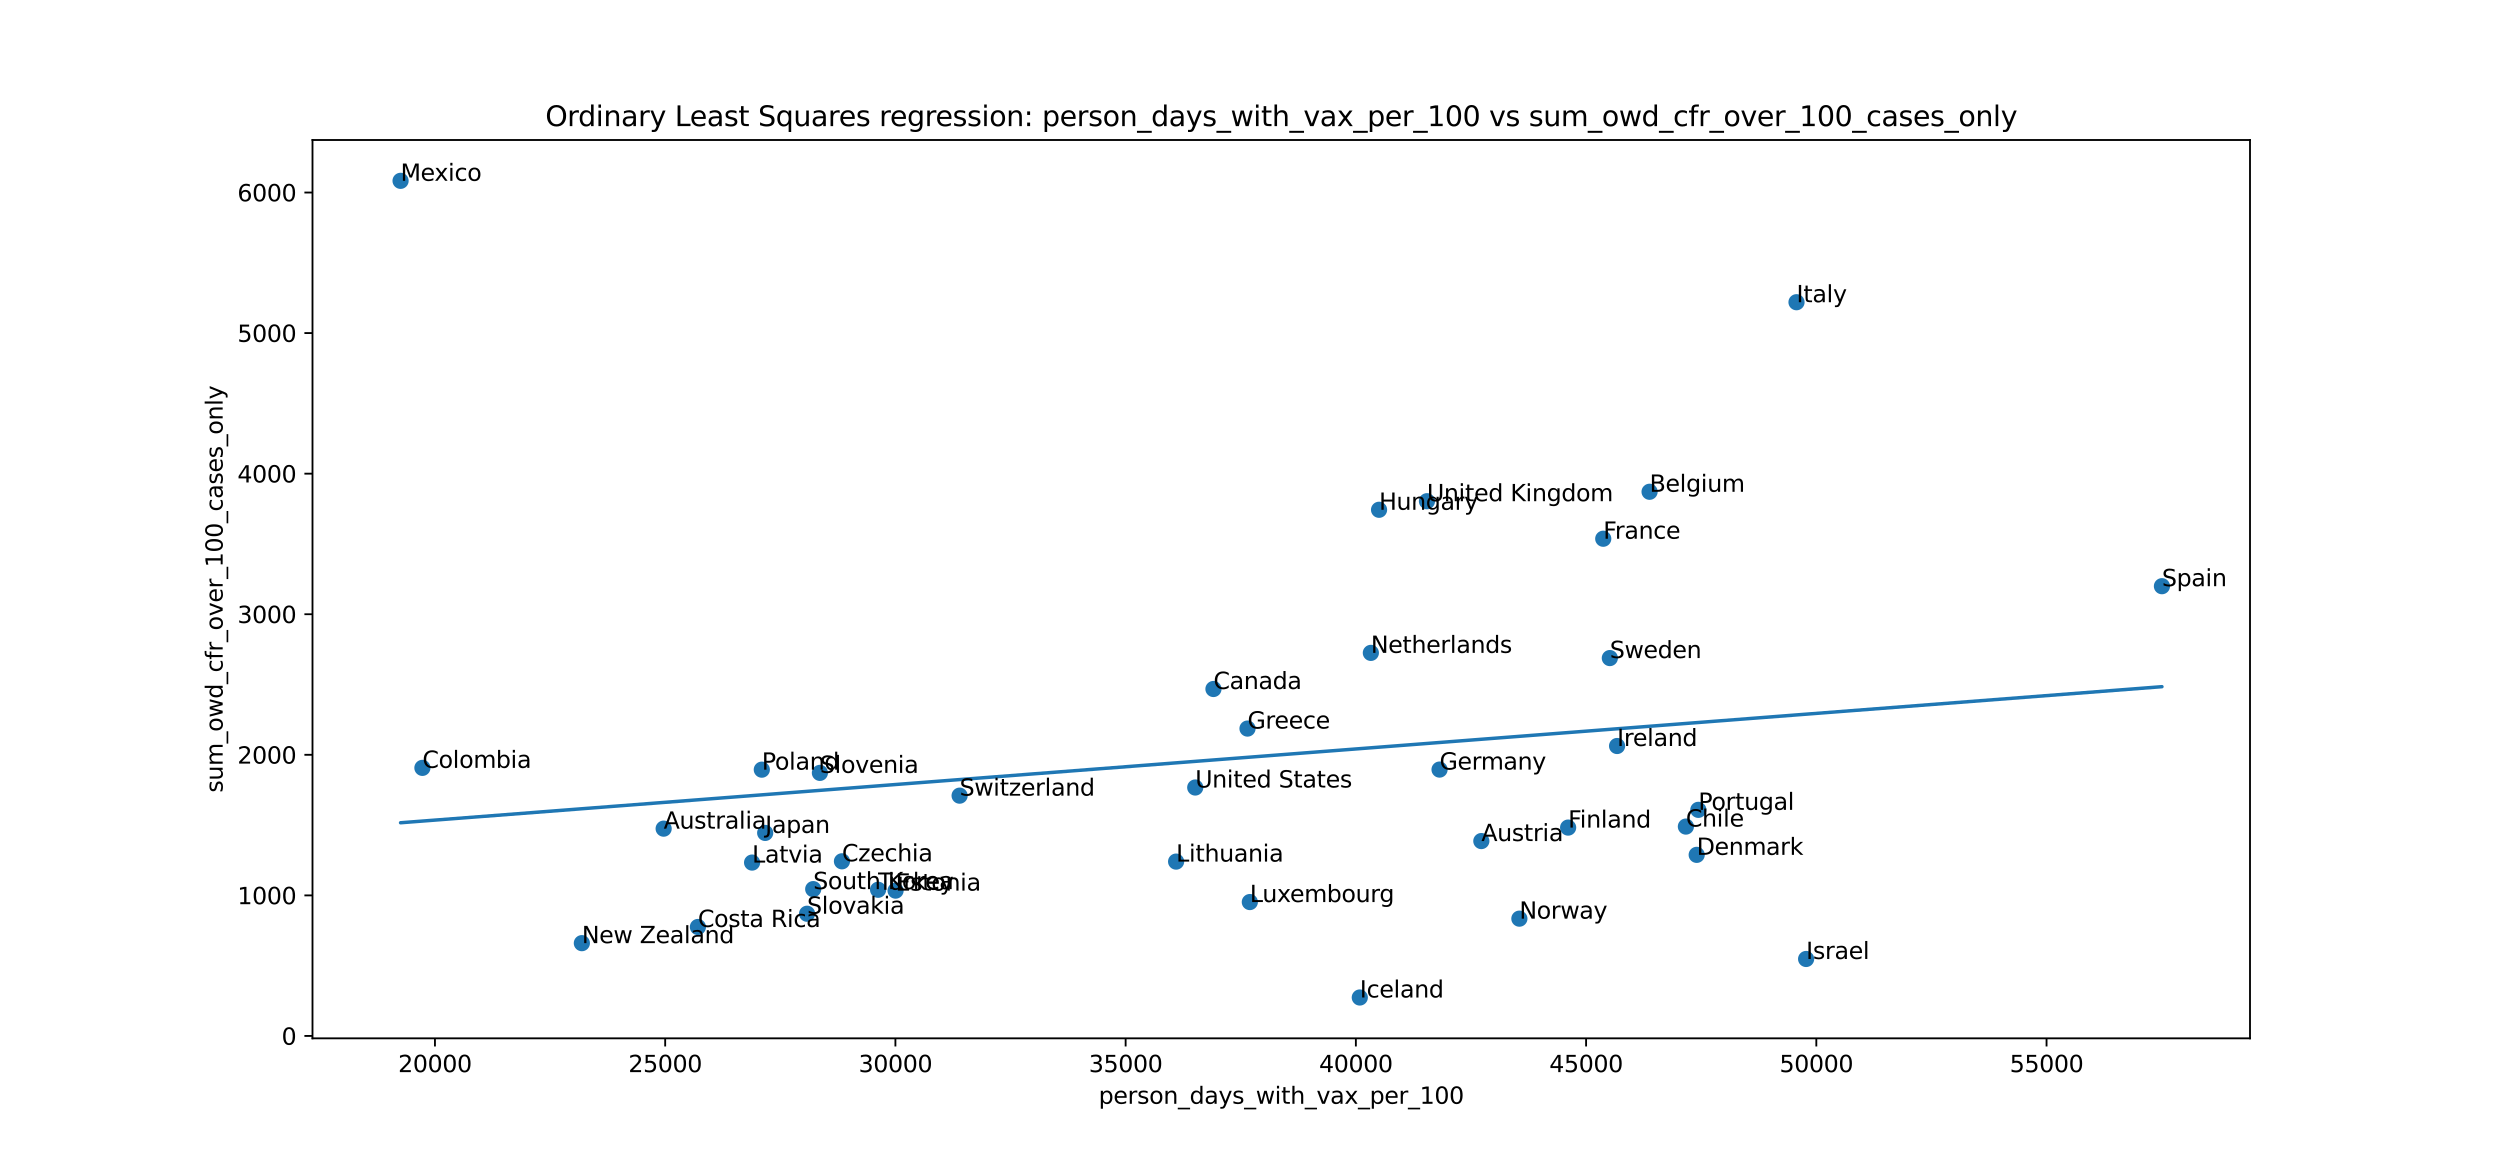 <?xml version="1.0" encoding="utf-8" standalone="no"?>
<!DOCTYPE svg PUBLIC "-//W3C//DTD SVG 1.1//EN"
  "http://www.w3.org/Graphics/SVG/1.1/DTD/svg11.dtd">
<svg xmlns:xlink="http://www.w3.org/1999/xlink" width="1080pt" height="504pt" viewBox="0 0 1080 504" xmlns="http://www.w3.org/2000/svg" version="1.1">
 <defs>
  <style type="text/css">*{stroke-linejoin: round; stroke-linecap: butt}</style>
 </defs>
 <g id="figure_1">
  <g id="patch_1">
   <path d="M 0 504 
L 1080 504 
L 1080 0 
L 0 0 
z
" style="fill: #ffffff"/>
  </g>
  <g id="axes_1">
   <g id="patch_2">
    <path d="M 135 448.56 
L 972 448.56 
L 972 60.48 
L 135 60.48 
z
" style="fill: #ffffff"/>
   </g>
   <g id="PathCollection_1">
    <defs>
     <path id="mb491ca3de5" d="M 0 3 
C 0.796 3 1.559 2.684 2.121 2.121 
C 2.684 1.559 3 0.796 3 0 
C 3 -0.796 2.684 -1.559 2.121 -2.121 
C 1.559 -2.684 0.796 -3 0 -3 
C -0.796 -3 -1.559 -2.684 -2.121 -2.121 
C -2.684 -1.559 -3 -0.796 -3 0 
C -3 0.796 -2.684 1.559 -2.121 2.121 
C -1.559 2.684 -0.796 3 0 3 
z
" style="stroke: #1f77b4"/>
    </defs>
    <g clip-path="url(#p5d050433d3)">
     <use xlink:href="#mb491ca3de5" x="286.697" y="357.979" style="fill: #1f77b4; stroke: #1f77b4"/>
     <use xlink:href="#mb491ca3de5" x="639.937" y="363.342" style="fill: #1f77b4; stroke: #1f77b4"/>
     <use xlink:href="#mb491ca3de5" x="712.618" y="212.446" style="fill: #1f77b4; stroke: #1f77b4"/>
     <use xlink:href="#mb491ca3de5" x="524.213" y="297.648" style="fill: #1f77b4; stroke: #1f77b4"/>
     <use xlink:href="#mb491ca3de5" x="728.301" y="357.079" style="fill: #1f77b4; stroke: #1f77b4"/>
     <use xlink:href="#mb491ca3de5" x="182.482" y="331.72" style="fill: #1f77b4; stroke: #1f77b4"/>
     <use xlink:href="#mb491ca3de5" x="301.498" y="400.457" style="fill: #1f77b4; stroke: #1f77b4"/>
     <use xlink:href="#mb491ca3de5" x="363.724" y="372.081" style="fill: #1f77b4; stroke: #1f77b4"/>
     <use xlink:href="#mb491ca3de5" x="732.975" y="369.298" style="fill: #1f77b4; stroke: #1f77b4"/>
     <use xlink:href="#mb491ca3de5" x="386.887" y="384.751" style="fill: #1f77b4; stroke: #1f77b4"/>
     <use xlink:href="#mb491ca3de5" x="677.433" y="357.518" style="fill: #1f77b4; stroke: #1f77b4"/>
     <use xlink:href="#mb491ca3de5" x="692.602" y="232.736" style="fill: #1f77b4; stroke: #1f77b4"/>
     <use xlink:href="#mb491ca3de5" x="621.885" y="332.458" style="fill: #1f77b4; stroke: #1f77b4"/>
     <use xlink:href="#mb491ca3de5" x="538.923" y="314.742" style="fill: #1f77b4; stroke: #1f77b4"/>
     <use xlink:href="#mb491ca3de5" x="595.752" y="220.225" style="fill: #1f77b4; stroke: #1f77b4"/>
     <use xlink:href="#mb491ca3de5" x="587.43" y="430.92" style="fill: #1f77b4; stroke: #1f77b4"/>
     <use xlink:href="#mb491ca3de5" x="698.579" y="322.273" style="fill: #1f77b4; stroke: #1f77b4"/>
     <use xlink:href="#mb491ca3de5" x="780.241" y="414.279" style="fill: #1f77b4; stroke: #1f77b4"/>
     <use xlink:href="#mb491ca3de5" x="776.093" y="130.558" style="fill: #1f77b4; stroke: #1f77b4"/>
     <use xlink:href="#mb491ca3de5" x="330.558" y="359.825" style="fill: #1f77b4; stroke: #1f77b4"/>
     <use xlink:href="#mb491ca3de5" x="324.9" y="372.631" style="fill: #1f77b4; stroke: #1f77b4"/>
     <use xlink:href="#mb491ca3de5" x="508.078" y="372.211" style="fill: #1f77b4; stroke: #1f77b4"/>
     <use xlink:href="#mb491ca3de5" x="539.925" y="389.688" style="fill: #1f77b4; stroke: #1f77b4"/>
     <use xlink:href="#mb491ca3de5" x="173.045" y="78.12" style="fill: #1f77b4; stroke: #1f77b4"/>
     <use xlink:href="#mb491ca3de5" x="592.209" y="282.048" style="fill: #1f77b4; stroke: #1f77b4"/>
     <use xlink:href="#mb491ca3de5" x="251.36" y="407.445" style="fill: #1f77b4; stroke: #1f77b4"/>
     <use xlink:href="#mb491ca3de5" x="656.372" y="396.86" style="fill: #1f77b4; stroke: #1f77b4"/>
     <use xlink:href="#mb491ca3de5" x="329.101" y="332.494" style="fill: #1f77b4; stroke: #1f77b4"/>
     <use xlink:href="#mb491ca3de5" x="733.679" y="349.854" style="fill: #1f77b4; stroke: #1f77b4"/>
     <use xlink:href="#mb491ca3de5" x="348.653" y="394.736" style="fill: #1f77b4; stroke: #1f77b4"/>
     <use xlink:href="#mb491ca3de5" x="354.195" y="333.884" style="fill: #1f77b4; stroke: #1f77b4"/>
     <use xlink:href="#mb491ca3de5" x="351.31" y="384.098" style="fill: #1f77b4; stroke: #1f77b4"/>
     <use xlink:href="#mb491ca3de5" x="933.955" y="253.235" style="fill: #1f77b4; stroke: #1f77b4"/>
     <use xlink:href="#mb491ca3de5" x="695.446" y="284.286" style="fill: #1f77b4; stroke: #1f77b4"/>
     <use xlink:href="#mb491ca3de5" x="414.553" y="343.724" style="fill: #1f77b4; stroke: #1f77b4"/>
     <use xlink:href="#mb491ca3de5" x="379.335" y="384.381" style="fill: #1f77b4; stroke: #1f77b4"/>
     <use xlink:href="#mb491ca3de5" x="616.443" y="216.527" style="fill: #1f77b4; stroke: #1f77b4"/>
     <use xlink:href="#mb491ca3de5" x="516.343" y="340.206" style="fill: #1f77b4; stroke: #1f77b4"/>
    </g>
   </g>
   <g id="matplotlib.axis_1">
    <g id="xtick_1">
     <g id="line2d_1">
      <defs>
       <path id="ma75a591fd2" d="M 0 0 
L 0 3.5 
" style="stroke: #000000; stroke-width: 0.8"/>
      </defs>
      <g>
       <use xlink:href="#ma75a591fd2" x="187.898" y="448.56" style="stroke: #000000; stroke-width: 0.8"/>
      </g>
     </g>
     <g id="text_1">
      <!-- 20000 -->
      <g transform="translate(171.992 463.158)scale(0.1 -0.1)">
       <defs>
        <path id="DejaVuSans-32" d="M 1228 531 
L 3431 531 
L 3431 0 
L 469 0 
L 469 531 
Q 828 903 1448 1529 
Q 2069 2156 2228 2338 
Q 2531 2678 2651 2914 
Q 2772 3150 2772 3378 
Q 2772 3750 2511 3984 
Q 2250 4219 1831 4219 
Q 1534 4219 1204 4116 
Q 875 4013 500 3803 
L 500 4441 
Q 881 4594 1212 4672 
Q 1544 4750 1819 4750 
Q 2544 4750 2975 4387 
Q 3406 4025 3406 3419 
Q 3406 3131 3298 2873 
Q 3191 2616 2906 2266 
Q 2828 2175 2409 1742 
Q 1991 1309 1228 531 
z
" transform="scale(0.016)"/>
        <path id="DejaVuSans-30" d="M 2034 4250 
Q 1547 4250 1301 3770 
Q 1056 3291 1056 2328 
Q 1056 1369 1301 889 
Q 1547 409 2034 409 
Q 2525 409 2770 889 
Q 3016 1369 3016 2328 
Q 3016 3291 2770 3770 
Q 2525 4250 2034 4250 
z
M 2034 4750 
Q 2819 4750 3233 4129 
Q 3647 3509 3647 2328 
Q 3647 1150 3233 529 
Q 2819 -91 2034 -91 
Q 1250 -91 836 529 
Q 422 1150 422 2328 
Q 422 3509 836 4129 
Q 1250 4750 2034 4750 
z
" transform="scale(0.016)"/>
       </defs>
       <use xlink:href="#DejaVuSans-32"/>
       <use xlink:href="#DejaVuSans-30" x="63.623"/>
       <use xlink:href="#DejaVuSans-30" x="127.246"/>
       <use xlink:href="#DejaVuSans-30" x="190.869"/>
       <use xlink:href="#DejaVuSans-30" x="254.492"/>
      </g>
     </g>
    </g>
    <g id="xtick_2">
     <g id="line2d_2">
      <g>
       <use xlink:href="#ma75a591fd2" x="287.357" y="448.56" style="stroke: #000000; stroke-width: 0.8"/>
      </g>
     </g>
     <g id="text_2">
      <!-- 25000 -->
      <g transform="translate(271.451 463.158)scale(0.1 -0.1)">
       <defs>
        <path id="DejaVuSans-35" d="M 691 4666 
L 3169 4666 
L 3169 4134 
L 1269 4134 
L 1269 2991 
Q 1406 3038 1543 3061 
Q 1681 3084 1819 3084 
Q 2600 3084 3056 2656 
Q 3513 2228 3513 1497 
Q 3513 744 3044 326 
Q 2575 -91 1722 -91 
Q 1428 -91 1123 -41 
Q 819 9 494 109 
L 494 744 
Q 775 591 1075 516 
Q 1375 441 1709 441 
Q 2250 441 2565 725 
Q 2881 1009 2881 1497 
Q 2881 1984 2565 2268 
Q 2250 2553 1709 2553 
Q 1456 2553 1204 2497 
Q 953 2441 691 2322 
L 691 4666 
z
" transform="scale(0.016)"/>
       </defs>
       <use xlink:href="#DejaVuSans-32"/>
       <use xlink:href="#DejaVuSans-35" x="63.623"/>
       <use xlink:href="#DejaVuSans-30" x="127.246"/>
       <use xlink:href="#DejaVuSans-30" x="190.869"/>
       <use xlink:href="#DejaVuSans-30" x="254.492"/>
      </g>
     </g>
    </g>
    <g id="xtick_3">
     <g id="line2d_3">
      <g>
       <use xlink:href="#ma75a591fd2" x="386.815" y="448.56" style="stroke: #000000; stroke-width: 0.8"/>
      </g>
     </g>
     <g id="text_3">
      <!-- 30000 -->
      <g transform="translate(370.909 463.158)scale(0.1 -0.1)">
       <defs>
        <path id="DejaVuSans-33" d="M 2597 2516 
Q 3050 2419 3304 2112 
Q 3559 1806 3559 1356 
Q 3559 666 3084 287 
Q 2609 -91 1734 -91 
Q 1441 -91 1130 -33 
Q 819 25 488 141 
L 488 750 
Q 750 597 1062 519 
Q 1375 441 1716 441 
Q 2309 441 2620 675 
Q 2931 909 2931 1356 
Q 2931 1769 2642 2001 
Q 2353 2234 1838 2234 
L 1294 2234 
L 1294 2753 
L 1863 2753 
Q 2328 2753 2575 2939 
Q 2822 3125 2822 3475 
Q 2822 3834 2567 4026 
Q 2313 4219 1838 4219 
Q 1578 4219 1281 4162 
Q 984 4106 628 3988 
L 628 4550 
Q 988 4650 1302 4700 
Q 1616 4750 1894 4750 
Q 2613 4750 3031 4423 
Q 3450 4097 3450 3541 
Q 3450 3153 3228 2886 
Q 3006 2619 2597 2516 
z
" transform="scale(0.016)"/>
       </defs>
       <use xlink:href="#DejaVuSans-33"/>
       <use xlink:href="#DejaVuSans-30" x="63.623"/>
       <use xlink:href="#DejaVuSans-30" x="127.246"/>
       <use xlink:href="#DejaVuSans-30" x="190.869"/>
       <use xlink:href="#DejaVuSans-30" x="254.492"/>
      </g>
     </g>
    </g>
    <g id="xtick_4">
     <g id="line2d_4">
      <g>
       <use xlink:href="#ma75a591fd2" x="486.274" y="448.56" style="stroke: #000000; stroke-width: 0.8"/>
      </g>
     </g>
     <g id="text_4">
      <!-- 35000 -->
      <g transform="translate(470.368 463.158)scale(0.1 -0.1)">
       <use xlink:href="#DejaVuSans-33"/>
       <use xlink:href="#DejaVuSans-35" x="63.623"/>
       <use xlink:href="#DejaVuSans-30" x="127.246"/>
       <use xlink:href="#DejaVuSans-30" x="190.869"/>
       <use xlink:href="#DejaVuSans-30" x="254.492"/>
      </g>
     </g>
    </g>
    <g id="xtick_5">
     <g id="line2d_5">
      <g>
       <use xlink:href="#ma75a591fd2" x="585.733" y="448.56" style="stroke: #000000; stroke-width: 0.8"/>
      </g>
     </g>
     <g id="text_5">
      <!-- 40000 -->
      <g transform="translate(569.826 463.158)scale(0.1 -0.1)">
       <defs>
        <path id="DejaVuSans-34" d="M 2419 4116 
L 825 1625 
L 2419 1625 
L 2419 4116 
z
M 2253 4666 
L 3047 4666 
L 3047 1625 
L 3713 1625 
L 3713 1100 
L 3047 1100 
L 3047 0 
L 2419 0 
L 2419 1100 
L 313 1100 
L 313 1709 
L 2253 4666 
z
" transform="scale(0.016)"/>
       </defs>
       <use xlink:href="#DejaVuSans-34"/>
       <use xlink:href="#DejaVuSans-30" x="63.623"/>
       <use xlink:href="#DejaVuSans-30" x="127.246"/>
       <use xlink:href="#DejaVuSans-30" x="190.869"/>
       <use xlink:href="#DejaVuSans-30" x="254.492"/>
      </g>
     </g>
    </g>
    <g id="xtick_6">
     <g id="line2d_6">
      <g>
       <use xlink:href="#ma75a591fd2" x="685.191" y="448.56" style="stroke: #000000; stroke-width: 0.8"/>
      </g>
     </g>
     <g id="text_6">
      <!-- 45000 -->
      <g transform="translate(669.285 463.158)scale(0.1 -0.1)">
       <use xlink:href="#DejaVuSans-34"/>
       <use xlink:href="#DejaVuSans-35" x="63.623"/>
       <use xlink:href="#DejaVuSans-30" x="127.246"/>
       <use xlink:href="#DejaVuSans-30" x="190.869"/>
       <use xlink:href="#DejaVuSans-30" x="254.492"/>
      </g>
     </g>
    </g>
    <g id="xtick_7">
     <g id="line2d_7">
      <g>
       <use xlink:href="#ma75a591fd2" x="784.65" y="448.56" style="stroke: #000000; stroke-width: 0.8"/>
      </g>
     </g>
     <g id="text_7">
      <!-- 50000 -->
      <g transform="translate(768.744 463.158)scale(0.1 -0.1)">
       <use xlink:href="#DejaVuSans-35"/>
       <use xlink:href="#DejaVuSans-30" x="63.623"/>
       <use xlink:href="#DejaVuSans-30" x="127.246"/>
       <use xlink:href="#DejaVuSans-30" x="190.869"/>
       <use xlink:href="#DejaVuSans-30" x="254.492"/>
      </g>
     </g>
    </g>
    <g id="xtick_8">
     <g id="line2d_8">
      <g>
       <use xlink:href="#ma75a591fd2" x="884.109" y="448.56" style="stroke: #000000; stroke-width: 0.8"/>
      </g>
     </g>
     <g id="text_8">
      <!-- 55000 -->
      <g transform="translate(868.202 463.158)scale(0.1 -0.1)">
       <use xlink:href="#DejaVuSans-35"/>
       <use xlink:href="#DejaVuSans-35" x="63.623"/>
       <use xlink:href="#DejaVuSans-30" x="127.246"/>
       <use xlink:href="#DejaVuSans-30" x="190.869"/>
       <use xlink:href="#DejaVuSans-30" x="254.492"/>
      </g>
     </g>
    </g>
    <g id="text_9">
     <!-- person_days_with_vax_per_100 -->
     <g transform="translate(474.619 476.837)scale(0.1 -0.1)">
      <defs>
       <path id="DejaVuSans-70" d="M 1159 525 
L 1159 -1331 
L 581 -1331 
L 581 3500 
L 1159 3500 
L 1159 2969 
Q 1341 3281 1617 3432 
Q 1894 3584 2278 3584 
Q 2916 3584 3314 3078 
Q 3713 2572 3713 1747 
Q 3713 922 3314 415 
Q 2916 -91 2278 -91 
Q 1894 -91 1617 61 
Q 1341 213 1159 525 
z
M 3116 1747 
Q 3116 2381 2855 2742 
Q 2594 3103 2138 3103 
Q 1681 3103 1420 2742 
Q 1159 2381 1159 1747 
Q 1159 1113 1420 752 
Q 1681 391 2138 391 
Q 2594 391 2855 752 
Q 3116 1113 3116 1747 
z
" transform="scale(0.016)"/>
       <path id="DejaVuSans-65" d="M 3597 1894 
L 3597 1613 
L 953 1613 
Q 991 1019 1311 708 
Q 1631 397 2203 397 
Q 2534 397 2845 478 
Q 3156 559 3463 722 
L 3463 178 
Q 3153 47 2828 -22 
Q 2503 -91 2169 -91 
Q 1331 -91 842 396 
Q 353 884 353 1716 
Q 353 2575 817 3079 
Q 1281 3584 2069 3584 
Q 2775 3584 3186 3129 
Q 3597 2675 3597 1894 
z
M 3022 2063 
Q 3016 2534 2758 2815 
Q 2500 3097 2075 3097 
Q 1594 3097 1305 2825 
Q 1016 2553 972 2059 
L 3022 2063 
z
" transform="scale(0.016)"/>
       <path id="DejaVuSans-72" d="M 2631 2963 
Q 2534 3019 2420 3045 
Q 2306 3072 2169 3072 
Q 1681 3072 1420 2755 
Q 1159 2438 1159 1844 
L 1159 0 
L 581 0 
L 581 3500 
L 1159 3500 
L 1159 2956 
Q 1341 3275 1631 3429 
Q 1922 3584 2338 3584 
Q 2397 3584 2469 3576 
Q 2541 3569 2628 3553 
L 2631 2963 
z
" transform="scale(0.016)"/>
       <path id="DejaVuSans-73" d="M 2834 3397 
L 2834 2853 
Q 2591 2978 2328 3040 
Q 2066 3103 1784 3103 
Q 1356 3103 1142 2972 
Q 928 2841 928 2578 
Q 928 2378 1081 2264 
Q 1234 2150 1697 2047 
L 1894 2003 
Q 2506 1872 2764 1633 
Q 3022 1394 3022 966 
Q 3022 478 2636 193 
Q 2250 -91 1575 -91 
Q 1294 -91 989 -36 
Q 684 19 347 128 
L 347 722 
Q 666 556 975 473 
Q 1284 391 1588 391 
Q 1994 391 2212 530 
Q 2431 669 2431 922 
Q 2431 1156 2273 1281 
Q 2116 1406 1581 1522 
L 1381 1569 
Q 847 1681 609 1914 
Q 372 2147 372 2553 
Q 372 3047 722 3315 
Q 1072 3584 1716 3584 
Q 2034 3584 2315 3537 
Q 2597 3491 2834 3397 
z
" transform="scale(0.016)"/>
       <path id="DejaVuSans-6f" d="M 1959 3097 
Q 1497 3097 1228 2736 
Q 959 2375 959 1747 
Q 959 1119 1226 758 
Q 1494 397 1959 397 
Q 2419 397 2687 759 
Q 2956 1122 2956 1747 
Q 2956 2369 2687 2733 
Q 2419 3097 1959 3097 
z
M 1959 3584 
Q 2709 3584 3137 3096 
Q 3566 2609 3566 1747 
Q 3566 888 3137 398 
Q 2709 -91 1959 -91 
Q 1206 -91 779 398 
Q 353 888 353 1747 
Q 353 2609 779 3096 
Q 1206 3584 1959 3584 
z
" transform="scale(0.016)"/>
       <path id="DejaVuSans-6e" d="M 3513 2113 
L 3513 0 
L 2938 0 
L 2938 2094 
Q 2938 2591 2744 2837 
Q 2550 3084 2163 3084 
Q 1697 3084 1428 2787 
Q 1159 2491 1159 1978 
L 1159 0 
L 581 0 
L 581 3500 
L 1159 3500 
L 1159 2956 
Q 1366 3272 1645 3428 
Q 1925 3584 2291 3584 
Q 2894 3584 3203 3211 
Q 3513 2838 3513 2113 
z
" transform="scale(0.016)"/>
       <path id="DejaVuSans-5f" d="M 3263 -1063 
L 3263 -1509 
L -63 -1509 
L -63 -1063 
L 3263 -1063 
z
" transform="scale(0.016)"/>
       <path id="DejaVuSans-64" d="M 2906 2969 
L 2906 4863 
L 3481 4863 
L 3481 0 
L 2906 0 
L 2906 525 
Q 2725 213 2448 61 
Q 2172 -91 1784 -91 
Q 1150 -91 751 415 
Q 353 922 353 1747 
Q 353 2572 751 3078 
Q 1150 3584 1784 3584 
Q 2172 3584 2448 3432 
Q 2725 3281 2906 2969 
z
M 947 1747 
Q 947 1113 1208 752 
Q 1469 391 1925 391 
Q 2381 391 2643 752 
Q 2906 1113 2906 1747 
Q 2906 2381 2643 2742 
Q 2381 3103 1925 3103 
Q 1469 3103 1208 2742 
Q 947 2381 947 1747 
z
" transform="scale(0.016)"/>
       <path id="DejaVuSans-61" d="M 2194 1759 
Q 1497 1759 1228 1600 
Q 959 1441 959 1056 
Q 959 750 1161 570 
Q 1363 391 1709 391 
Q 2188 391 2477 730 
Q 2766 1069 2766 1631 
L 2766 1759 
L 2194 1759 
z
M 3341 1997 
L 3341 0 
L 2766 0 
L 2766 531 
Q 2569 213 2275 61 
Q 1981 -91 1556 -91 
Q 1019 -91 701 211 
Q 384 513 384 1019 
Q 384 1609 779 1909 
Q 1175 2209 1959 2209 
L 2766 2209 
L 2766 2266 
Q 2766 2663 2505 2880 
Q 2244 3097 1772 3097 
Q 1472 3097 1187 3025 
Q 903 2953 641 2809 
L 641 3341 
Q 956 3463 1253 3523 
Q 1550 3584 1831 3584 
Q 2591 3584 2966 3190 
Q 3341 2797 3341 1997 
z
" transform="scale(0.016)"/>
       <path id="DejaVuSans-79" d="M 2059 -325 
Q 1816 -950 1584 -1140 
Q 1353 -1331 966 -1331 
L 506 -1331 
L 506 -850 
L 844 -850 
Q 1081 -850 1212 -737 
Q 1344 -625 1503 -206 
L 1606 56 
L 191 3500 
L 800 3500 
L 1894 763 
L 2988 3500 
L 3597 3500 
L 2059 -325 
z
" transform="scale(0.016)"/>
       <path id="DejaVuSans-77" d="M 269 3500 
L 844 3500 
L 1563 769 
L 2278 3500 
L 2956 3500 
L 3675 769 
L 4391 3500 
L 4966 3500 
L 4050 0 
L 3372 0 
L 2619 2869 
L 1863 0 
L 1184 0 
L 269 3500 
z
" transform="scale(0.016)"/>
       <path id="DejaVuSans-69" d="M 603 3500 
L 1178 3500 
L 1178 0 
L 603 0 
L 603 3500 
z
M 603 4863 
L 1178 4863 
L 1178 4134 
L 603 4134 
L 603 4863 
z
" transform="scale(0.016)"/>
       <path id="DejaVuSans-74" d="M 1172 4494 
L 1172 3500 
L 2356 3500 
L 2356 3053 
L 1172 3053 
L 1172 1153 
Q 1172 725 1289 603 
Q 1406 481 1766 481 
L 2356 481 
L 2356 0 
L 1766 0 
Q 1100 0 847 248 
Q 594 497 594 1153 
L 594 3053 
L 172 3053 
L 172 3500 
L 594 3500 
L 594 4494 
L 1172 4494 
z
" transform="scale(0.016)"/>
       <path id="DejaVuSans-68" d="M 3513 2113 
L 3513 0 
L 2938 0 
L 2938 2094 
Q 2938 2591 2744 2837 
Q 2550 3084 2163 3084 
Q 1697 3084 1428 2787 
Q 1159 2491 1159 1978 
L 1159 0 
L 581 0 
L 581 4863 
L 1159 4863 
L 1159 2956 
Q 1366 3272 1645 3428 
Q 1925 3584 2291 3584 
Q 2894 3584 3203 3211 
Q 3513 2838 3513 2113 
z
" transform="scale(0.016)"/>
       <path id="DejaVuSans-76" d="M 191 3500 
L 800 3500 
L 1894 563 
L 2988 3500 
L 3597 3500 
L 2284 0 
L 1503 0 
L 191 3500 
z
" transform="scale(0.016)"/>
       <path id="DejaVuSans-78" d="M 3513 3500 
L 2247 1797 
L 3578 0 
L 2900 0 
L 1881 1375 
L 863 0 
L 184 0 
L 1544 1831 
L 300 3500 
L 978 3500 
L 1906 2253 
L 2834 3500 
L 3513 3500 
z
" transform="scale(0.016)"/>
       <path id="DejaVuSans-31" d="M 794 531 
L 1825 531 
L 1825 4091 
L 703 3866 
L 703 4441 
L 1819 4666 
L 2450 4666 
L 2450 531 
L 3481 531 
L 3481 0 
L 794 0 
L 794 531 
z
" transform="scale(0.016)"/>
      </defs>
      <use xlink:href="#DejaVuSans-70"/>
      <use xlink:href="#DejaVuSans-65" x="63.477"/>
      <use xlink:href="#DejaVuSans-72" x="125"/>
      <use xlink:href="#DejaVuSans-73" x="166.113"/>
      <use xlink:href="#DejaVuSans-6f" x="218.213"/>
      <use xlink:href="#DejaVuSans-6e" x="279.395"/>
      <use xlink:href="#DejaVuSans-5f" x="342.773"/>
      <use xlink:href="#DejaVuSans-64" x="392.773"/>
      <use xlink:href="#DejaVuSans-61" x="456.25"/>
      <use xlink:href="#DejaVuSans-79" x="517.529"/>
      <use xlink:href="#DejaVuSans-73" x="576.709"/>
      <use xlink:href="#DejaVuSans-5f" x="628.809"/>
      <use xlink:href="#DejaVuSans-77" x="678.809"/>
      <use xlink:href="#DejaVuSans-69" x="760.596"/>
      <use xlink:href="#DejaVuSans-74" x="788.379"/>
      <use xlink:href="#DejaVuSans-68" x="827.588"/>
      <use xlink:href="#DejaVuSans-5f" x="890.967"/>
      <use xlink:href="#DejaVuSans-76" x="940.967"/>
      <use xlink:href="#DejaVuSans-61" x="1000.146"/>
      <use xlink:href="#DejaVuSans-78" x="1061.426"/>
      <use xlink:href="#DejaVuSans-5f" x="1120.605"/>
      <use xlink:href="#DejaVuSans-70" x="1170.605"/>
      <use xlink:href="#DejaVuSans-65" x="1234.082"/>
      <use xlink:href="#DejaVuSans-72" x="1295.605"/>
      <use xlink:href="#DejaVuSans-5f" x="1336.719"/>
      <use xlink:href="#DejaVuSans-31" x="1386.719"/>
      <use xlink:href="#DejaVuSans-30" x="1450.342"/>
      <use xlink:href="#DejaVuSans-30" x="1513.965"/>
     </g>
    </g>
   </g>
   <g id="matplotlib.axis_2">
    <g id="ytick_1">
     <g id="line2d_9">
      <defs>
       <path id="mb414024e19" d="M 0 0 
L -3.5 0 
" style="stroke: #000000; stroke-width: 0.8"/>
      </defs>
      <g>
       <use xlink:href="#mb414024e19" x="135" y="447.534" style="stroke: #000000; stroke-width: 0.8"/>
      </g>
     </g>
     <g id="text_10">
      <!-- 0 -->
      <g transform="translate(121.638 451.333)scale(0.1 -0.1)">
       <use xlink:href="#DejaVuSans-30"/>
      </g>
     </g>
    </g>
    <g id="ytick_2">
     <g id="line2d_10">
      <g>
       <use xlink:href="#mb414024e19" x="135" y="386.806" style="stroke: #000000; stroke-width: 0.8"/>
      </g>
     </g>
     <g id="text_11">
      <!-- 1000 -->
      <g transform="translate(102.55 390.605)scale(0.1 -0.1)">
       <use xlink:href="#DejaVuSans-31"/>
       <use xlink:href="#DejaVuSans-30" x="63.623"/>
       <use xlink:href="#DejaVuSans-30" x="127.246"/>
       <use xlink:href="#DejaVuSans-30" x="190.869"/>
      </g>
     </g>
    </g>
    <g id="ytick_3">
     <g id="line2d_11">
      <g>
       <use xlink:href="#mb414024e19" x="135" y="326.078" style="stroke: #000000; stroke-width: 0.8"/>
      </g>
     </g>
     <g id="text_12">
      <!-- 2000 -->
      <g transform="translate(102.55 329.877)scale(0.1 -0.1)">
       <use xlink:href="#DejaVuSans-32"/>
       <use xlink:href="#DejaVuSans-30" x="63.623"/>
       <use xlink:href="#DejaVuSans-30" x="127.246"/>
       <use xlink:href="#DejaVuSans-30" x="190.869"/>
      </g>
     </g>
    </g>
    <g id="ytick_4">
     <g id="line2d_12">
      <g>
       <use xlink:href="#mb414024e19" x="135" y="265.35" style="stroke: #000000; stroke-width: 0.8"/>
      </g>
     </g>
     <g id="text_13">
      <!-- 3000 -->
      <g transform="translate(102.55 269.15)scale(0.1 -0.1)">
       <use xlink:href="#DejaVuSans-33"/>
       <use xlink:href="#DejaVuSans-30" x="63.623"/>
       <use xlink:href="#DejaVuSans-30" x="127.246"/>
       <use xlink:href="#DejaVuSans-30" x="190.869"/>
      </g>
     </g>
    </g>
    <g id="ytick_5">
     <g id="line2d_13">
      <g>
       <use xlink:href="#mb414024e19" x="135" y="204.623" style="stroke: #000000; stroke-width: 0.8"/>
      </g>
     </g>
     <g id="text_14">
      <!-- 4000 -->
      <g transform="translate(102.55 208.422)scale(0.1 -0.1)">
       <use xlink:href="#DejaVuSans-34"/>
       <use xlink:href="#DejaVuSans-30" x="63.623"/>
       <use xlink:href="#DejaVuSans-30" x="127.246"/>
       <use xlink:href="#DejaVuSans-30" x="190.869"/>
      </g>
     </g>
    </g>
    <g id="ytick_6">
     <g id="line2d_14">
      <g>
       <use xlink:href="#mb414024e19" x="135" y="143.895" style="stroke: #000000; stroke-width: 0.8"/>
      </g>
     </g>
     <g id="text_15">
      <!-- 5000 -->
      <g transform="translate(102.55 147.694)scale(0.1 -0.1)">
       <use xlink:href="#DejaVuSans-35"/>
       <use xlink:href="#DejaVuSans-30" x="63.623"/>
       <use xlink:href="#DejaVuSans-30" x="127.246"/>
       <use xlink:href="#DejaVuSans-30" x="190.869"/>
      </g>
     </g>
    </g>
    <g id="ytick_7">
     <g id="line2d_15">
      <g>
       <use xlink:href="#mb414024e19" x="135" y="83.167" style="stroke: #000000; stroke-width: 0.8"/>
      </g>
     </g>
     <g id="text_16">
      <!-- 6000 -->
      <g transform="translate(102.55 86.967)scale(0.1 -0.1)">
       <defs>
        <path id="DejaVuSans-36" d="M 2113 2584 
Q 1688 2584 1439 2293 
Q 1191 2003 1191 1497 
Q 1191 994 1439 701 
Q 1688 409 2113 409 
Q 2538 409 2786 701 
Q 3034 994 3034 1497 
Q 3034 2003 2786 2293 
Q 2538 2584 2113 2584 
z
M 3366 4563 
L 3366 3988 
Q 3128 4100 2886 4159 
Q 2644 4219 2406 4219 
Q 1781 4219 1451 3797 
Q 1122 3375 1075 2522 
Q 1259 2794 1537 2939 
Q 1816 3084 2150 3084 
Q 2853 3084 3261 2657 
Q 3669 2231 3669 1497 
Q 3669 778 3244 343 
Q 2819 -91 2113 -91 
Q 1303 -91 875 529 
Q 447 1150 447 2328 
Q 447 3434 972 4092 
Q 1497 4750 2381 4750 
Q 2619 4750 2861 4703 
Q 3103 4656 3366 4563 
z
" transform="scale(0.016)"/>
       </defs>
       <use xlink:href="#DejaVuSans-36"/>
       <use xlink:href="#DejaVuSans-30" x="63.623"/>
       <use xlink:href="#DejaVuSans-30" x="127.246"/>
       <use xlink:href="#DejaVuSans-30" x="190.869"/>
      </g>
     </g>
    </g>
    <g id="text_17">
     <!-- sum_owd_cfr_over_100_cases_only -->
     <g transform="translate(96.192 342.422)rotate(-90)scale(0.1 -0.1)">
      <defs>
       <path id="DejaVuSans-75" d="M 544 1381 
L 544 3500 
L 1119 3500 
L 1119 1403 
Q 1119 906 1312 657 
Q 1506 409 1894 409 
Q 2359 409 2629 706 
Q 2900 1003 2900 1516 
L 2900 3500 
L 3475 3500 
L 3475 0 
L 2900 0 
L 2900 538 
Q 2691 219 2414 64 
Q 2138 -91 1772 -91 
Q 1169 -91 856 284 
Q 544 659 544 1381 
z
M 1991 3584 
L 1991 3584 
z
" transform="scale(0.016)"/>
       <path id="DejaVuSans-6d" d="M 3328 2828 
Q 3544 3216 3844 3400 
Q 4144 3584 4550 3584 
Q 5097 3584 5394 3201 
Q 5691 2819 5691 2113 
L 5691 0 
L 5113 0 
L 5113 2094 
Q 5113 2597 4934 2840 
Q 4756 3084 4391 3084 
Q 3944 3084 3684 2787 
Q 3425 2491 3425 1978 
L 3425 0 
L 2847 0 
L 2847 2094 
Q 2847 2600 2669 2842 
Q 2491 3084 2119 3084 
Q 1678 3084 1418 2786 
Q 1159 2488 1159 1978 
L 1159 0 
L 581 0 
L 581 3500 
L 1159 3500 
L 1159 2956 
Q 1356 3278 1631 3431 
Q 1906 3584 2284 3584 
Q 2666 3584 2933 3390 
Q 3200 3197 3328 2828 
z
" transform="scale(0.016)"/>
       <path id="DejaVuSans-63" d="M 3122 3366 
L 3122 2828 
Q 2878 2963 2633 3030 
Q 2388 3097 2138 3097 
Q 1578 3097 1268 2742 
Q 959 2388 959 1747 
Q 959 1106 1268 751 
Q 1578 397 2138 397 
Q 2388 397 2633 464 
Q 2878 531 3122 666 
L 3122 134 
Q 2881 22 2623 -34 
Q 2366 -91 2075 -91 
Q 1284 -91 818 406 
Q 353 903 353 1747 
Q 353 2603 823 3093 
Q 1294 3584 2113 3584 
Q 2378 3584 2631 3529 
Q 2884 3475 3122 3366 
z
" transform="scale(0.016)"/>
       <path id="DejaVuSans-66" d="M 2375 4863 
L 2375 4384 
L 1825 4384 
Q 1516 4384 1395 4259 
Q 1275 4134 1275 3809 
L 1275 3500 
L 2222 3500 
L 2222 3053 
L 1275 3053 
L 1275 0 
L 697 0 
L 697 3053 
L 147 3053 
L 147 3500 
L 697 3500 
L 697 3744 
Q 697 4328 969 4595 
Q 1241 4863 1831 4863 
L 2375 4863 
z
" transform="scale(0.016)"/>
       <path id="DejaVuSans-6c" d="M 603 4863 
L 1178 4863 
L 1178 0 
L 603 0 
L 603 4863 
z
" transform="scale(0.016)"/>
      </defs>
      <use xlink:href="#DejaVuSans-73"/>
      <use xlink:href="#DejaVuSans-75" x="52.1"/>
      <use xlink:href="#DejaVuSans-6d" x="115.479"/>
      <use xlink:href="#DejaVuSans-5f" x="212.891"/>
      <use xlink:href="#DejaVuSans-6f" x="262.891"/>
      <use xlink:href="#DejaVuSans-77" x="324.072"/>
      <use xlink:href="#DejaVuSans-64" x="405.859"/>
      <use xlink:href="#DejaVuSans-5f" x="469.336"/>
      <use xlink:href="#DejaVuSans-63" x="519.336"/>
      <use xlink:href="#DejaVuSans-66" x="574.316"/>
      <use xlink:href="#DejaVuSans-72" x="609.521"/>
      <use xlink:href="#DejaVuSans-5f" x="650.635"/>
      <use xlink:href="#DejaVuSans-6f" x="700.635"/>
      <use xlink:href="#DejaVuSans-76" x="761.816"/>
      <use xlink:href="#DejaVuSans-65" x="820.996"/>
      <use xlink:href="#DejaVuSans-72" x="882.52"/>
      <use xlink:href="#DejaVuSans-5f" x="923.633"/>
      <use xlink:href="#DejaVuSans-31" x="973.633"/>
      <use xlink:href="#DejaVuSans-30" x="1037.256"/>
      <use xlink:href="#DejaVuSans-30" x="1100.879"/>
      <use xlink:href="#DejaVuSans-5f" x="1164.502"/>
      <use xlink:href="#DejaVuSans-63" x="1214.502"/>
      <use xlink:href="#DejaVuSans-61" x="1269.482"/>
      <use xlink:href="#DejaVuSans-73" x="1330.762"/>
      <use xlink:href="#DejaVuSans-65" x="1382.861"/>
      <use xlink:href="#DejaVuSans-73" x="1444.385"/>
      <use xlink:href="#DejaVuSans-5f" x="1496.484"/>
      <use xlink:href="#DejaVuSans-6f" x="1546.484"/>
      <use xlink:href="#DejaVuSans-6e" x="1607.666"/>
      <use xlink:href="#DejaVuSans-6c" x="1671.045"/>
      <use xlink:href="#DejaVuSans-79" x="1698.828"/>
     </g>
    </g>
   </g>
   <g id="line2d_16">
    <path d="M 286.697 346.652 
L 639.937 319.362 
L 712.618 313.747 
L 524.213 328.302 
L 728.301 312.535 
L 182.482 354.703 
L 301.498 345.508 
L 363.724 340.701 
L 732.975 312.174 
L 386.887 338.912 
L 677.433 316.465 
L 692.602 315.293 
L 621.885 320.757 
L 538.923 327.166 
L 595.752 322.776 
L 587.43 323.419 
L 698.579 314.832 
L 780.241 308.523 
L 776.093 308.843 
L 330.558 343.263 
L 324.9 343.7 
L 508.078 329.549 
L 539.925 327.089 
L 173.045 355.432 
L 592.209 323.049 
L 251.36 349.382 
L 656.372 318.092 
L 329.101 343.376 
L 733.679 312.12 
L 348.653 341.865 
L 354.195 341.437 
L 351.31 341.66 
L 933.955 296.648 
L 695.446 315.074 
L 414.553 336.774 
L 379.335 339.495 
L 616.443 321.177 
L 516.343 328.91 
" clip-path="url(#p5d050433d3)" style="fill: none; stroke: #1f77b4; stroke-width: 1.5; stroke-linecap: square"/>
   </g>
   <g id="patch_3">
    <path d="M 135 448.56 
L 135 60.48 
" style="fill: none; stroke: #000000; stroke-width: 0.8; stroke-linejoin: miter; stroke-linecap: square"/>
   </g>
   <g id="patch_4">
    <path d="M 972 448.56 
L 972 60.48 
" style="fill: none; stroke: #000000; stroke-width: 0.8; stroke-linejoin: miter; stroke-linecap: square"/>
   </g>
   <g id="patch_5">
    <path d="M 135 448.56 
L 972 448.56 
" style="fill: none; stroke: #000000; stroke-width: 0.8; stroke-linejoin: miter; stroke-linecap: square"/>
   </g>
   <g id="patch_6">
    <path d="M 135 60.48 
L 972 60.48 
" style="fill: none; stroke: #000000; stroke-width: 0.8; stroke-linejoin: miter; stroke-linecap: square"/>
   </g>
   <g id="text_18">
    <!-- Australia -->
    <g transform="translate(286.697 357.979)scale(0.1 -0.1)">
     <defs>
      <path id="DejaVuSans-41" d="M 2188 4044 
L 1331 1722 
L 3047 1722 
L 2188 4044 
z
M 1831 4666 
L 2547 4666 
L 4325 0 
L 3669 0 
L 3244 1197 
L 1141 1197 
L 716 0 
L 50 0 
L 1831 4666 
z
" transform="scale(0.016)"/>
     </defs>
     <use xlink:href="#DejaVuSans-41"/>
     <use xlink:href="#DejaVuSans-75" x="68.408"/>
     <use xlink:href="#DejaVuSans-73" x="131.787"/>
     <use xlink:href="#DejaVuSans-74" x="183.887"/>
     <use xlink:href="#DejaVuSans-72" x="223.096"/>
     <use xlink:href="#DejaVuSans-61" x="264.209"/>
     <use xlink:href="#DejaVuSans-6c" x="325.488"/>
     <use xlink:href="#DejaVuSans-69" x="353.271"/>
     <use xlink:href="#DejaVuSans-61" x="381.055"/>
    </g>
   </g>
   <g id="text_19">
    <!-- Austria -->
    <g transform="translate(639.937 363.342)scale(0.1 -0.1)">
     <use xlink:href="#DejaVuSans-41"/>
     <use xlink:href="#DejaVuSans-75" x="68.408"/>
     <use xlink:href="#DejaVuSans-73" x="131.787"/>
     <use xlink:href="#DejaVuSans-74" x="183.887"/>
     <use xlink:href="#DejaVuSans-72" x="223.096"/>
     <use xlink:href="#DejaVuSans-69" x="264.209"/>
     <use xlink:href="#DejaVuSans-61" x="291.992"/>
    </g>
   </g>
   <g id="text_20">
    <!-- Belgium -->
    <g transform="translate(712.618 212.446)scale(0.1 -0.1)">
     <defs>
      <path id="DejaVuSans-42" d="M 1259 2228 
L 1259 519 
L 2272 519 
Q 2781 519 3026 730 
Q 3272 941 3272 1375 
Q 3272 1813 3026 2020 
Q 2781 2228 2272 2228 
L 1259 2228 
z
M 1259 4147 
L 1259 2741 
L 2194 2741 
Q 2656 2741 2882 2914 
Q 3109 3088 3109 3444 
Q 3109 3797 2882 3972 
Q 2656 4147 2194 4147 
L 1259 4147 
z
M 628 4666 
L 2241 4666 
Q 2963 4666 3353 4366 
Q 3744 4066 3744 3513 
Q 3744 3084 3544 2831 
Q 3344 2578 2956 2516 
Q 3422 2416 3680 2098 
Q 3938 1781 3938 1306 
Q 3938 681 3513 340 
Q 3088 0 2303 0 
L 628 0 
L 628 4666 
z
" transform="scale(0.016)"/>
      <path id="DejaVuSans-67" d="M 2906 1791 
Q 2906 2416 2648 2759 
Q 2391 3103 1925 3103 
Q 1463 3103 1205 2759 
Q 947 2416 947 1791 
Q 947 1169 1205 825 
Q 1463 481 1925 481 
Q 2391 481 2648 825 
Q 2906 1169 2906 1791 
z
M 3481 434 
Q 3481 -459 3084 -895 
Q 2688 -1331 1869 -1331 
Q 1566 -1331 1297 -1286 
Q 1028 -1241 775 -1147 
L 775 -588 
Q 1028 -725 1275 -790 
Q 1522 -856 1778 -856 
Q 2344 -856 2625 -561 
Q 2906 -266 2906 331 
L 2906 616 
Q 2728 306 2450 153 
Q 2172 0 1784 0 
Q 1141 0 747 490 
Q 353 981 353 1791 
Q 353 2603 747 3093 
Q 1141 3584 1784 3584 
Q 2172 3584 2450 3431 
Q 2728 3278 2906 2969 
L 2906 3500 
L 3481 3500 
L 3481 434 
z
" transform="scale(0.016)"/>
     </defs>
     <use xlink:href="#DejaVuSans-42"/>
     <use xlink:href="#DejaVuSans-65" x="68.604"/>
     <use xlink:href="#DejaVuSans-6c" x="130.127"/>
     <use xlink:href="#DejaVuSans-67" x="157.91"/>
     <use xlink:href="#DejaVuSans-69" x="221.387"/>
     <use xlink:href="#DejaVuSans-75" x="249.17"/>
     <use xlink:href="#DejaVuSans-6d" x="312.549"/>
    </g>
   </g>
   <g id="text_21">
    <!-- Canada -->
    <g transform="translate(524.213 297.648)scale(0.1 -0.1)">
     <defs>
      <path id="DejaVuSans-43" d="M 4122 4306 
L 4122 3641 
Q 3803 3938 3442 4084 
Q 3081 4231 2675 4231 
Q 1875 4231 1450 3742 
Q 1025 3253 1025 2328 
Q 1025 1406 1450 917 
Q 1875 428 2675 428 
Q 3081 428 3442 575 
Q 3803 722 4122 1019 
L 4122 359 
Q 3791 134 3420 21 
Q 3050 -91 2638 -91 
Q 1578 -91 968 557 
Q 359 1206 359 2328 
Q 359 3453 968 4101 
Q 1578 4750 2638 4750 
Q 3056 4750 3426 4639 
Q 3797 4528 4122 4306 
z
" transform="scale(0.016)"/>
     </defs>
     <use xlink:href="#DejaVuSans-43"/>
     <use xlink:href="#DejaVuSans-61" x="69.824"/>
     <use xlink:href="#DejaVuSans-6e" x="131.104"/>
     <use xlink:href="#DejaVuSans-61" x="194.482"/>
     <use xlink:href="#DejaVuSans-64" x="255.762"/>
     <use xlink:href="#DejaVuSans-61" x="319.238"/>
    </g>
   </g>
   <g id="text_22">
    <!-- Chile -->
    <g transform="translate(728.301 357.079)scale(0.1 -0.1)">
     <use xlink:href="#DejaVuSans-43"/>
     <use xlink:href="#DejaVuSans-68" x="69.824"/>
     <use xlink:href="#DejaVuSans-69" x="133.203"/>
     <use xlink:href="#DejaVuSans-6c" x="160.986"/>
     <use xlink:href="#DejaVuSans-65" x="188.77"/>
    </g>
   </g>
   <g id="text_23">
    <!-- Colombia -->
    <g transform="translate(182.482 331.72)scale(0.1 -0.1)">
     <defs>
      <path id="DejaVuSans-62" d="M 3116 1747 
Q 3116 2381 2855 2742 
Q 2594 3103 2138 3103 
Q 1681 3103 1420 2742 
Q 1159 2381 1159 1747 
Q 1159 1113 1420 752 
Q 1681 391 2138 391 
Q 2594 391 2855 752 
Q 3116 1113 3116 1747 
z
M 1159 2969 
Q 1341 3281 1617 3432 
Q 1894 3584 2278 3584 
Q 2916 3584 3314 3078 
Q 3713 2572 3713 1747 
Q 3713 922 3314 415 
Q 2916 -91 2278 -91 
Q 1894 -91 1617 61 
Q 1341 213 1159 525 
L 1159 0 
L 581 0 
L 581 4863 
L 1159 4863 
L 1159 2969 
z
" transform="scale(0.016)"/>
     </defs>
     <use xlink:href="#DejaVuSans-43"/>
     <use xlink:href="#DejaVuSans-6f" x="69.824"/>
     <use xlink:href="#DejaVuSans-6c" x="131.006"/>
     <use xlink:href="#DejaVuSans-6f" x="158.789"/>
     <use xlink:href="#DejaVuSans-6d" x="219.971"/>
     <use xlink:href="#DejaVuSans-62" x="317.383"/>
     <use xlink:href="#DejaVuSans-69" x="380.859"/>
     <use xlink:href="#DejaVuSans-61" x="408.643"/>
    </g>
   </g>
   <g id="text_24">
    <!-- Costa Rica -->
    <g transform="translate(301.498 400.457)scale(0.1 -0.1)">
     <defs>
      <path id="DejaVuSans-20" transform="scale(0.016)"/>
      <path id="DejaVuSans-52" d="M 2841 2188 
Q 3044 2119 3236 1894 
Q 3428 1669 3622 1275 
L 4263 0 
L 3584 0 
L 2988 1197 
Q 2756 1666 2539 1819 
Q 2322 1972 1947 1972 
L 1259 1972 
L 1259 0 
L 628 0 
L 628 4666 
L 2053 4666 
Q 2853 4666 3247 4331 
Q 3641 3997 3641 3322 
Q 3641 2881 3436 2590 
Q 3231 2300 2841 2188 
z
M 1259 4147 
L 1259 2491 
L 2053 2491 
Q 2509 2491 2742 2702 
Q 2975 2913 2975 3322 
Q 2975 3731 2742 3939 
Q 2509 4147 2053 4147 
L 1259 4147 
z
" transform="scale(0.016)"/>
     </defs>
     <use xlink:href="#DejaVuSans-43"/>
     <use xlink:href="#DejaVuSans-6f" x="69.824"/>
     <use xlink:href="#DejaVuSans-73" x="131.006"/>
     <use xlink:href="#DejaVuSans-74" x="183.105"/>
     <use xlink:href="#DejaVuSans-61" x="222.314"/>
     <use xlink:href="#DejaVuSans-20" x="283.594"/>
     <use xlink:href="#DejaVuSans-52" x="315.381"/>
     <use xlink:href="#DejaVuSans-69" x="384.863"/>
     <use xlink:href="#DejaVuSans-63" x="412.646"/>
     <use xlink:href="#DejaVuSans-61" x="467.627"/>
    </g>
   </g>
   <g id="text_25">
    <!-- Czechia -->
    <g transform="translate(363.724 372.081)scale(0.1 -0.1)">
     <defs>
      <path id="DejaVuSans-7a" d="M 353 3500 
L 3084 3500 
L 3084 2975 
L 922 459 
L 3084 459 
L 3084 0 
L 275 0 
L 275 525 
L 2438 3041 
L 353 3041 
L 353 3500 
z
" transform="scale(0.016)"/>
     </defs>
     <use xlink:href="#DejaVuSans-43"/>
     <use xlink:href="#DejaVuSans-7a" x="69.824"/>
     <use xlink:href="#DejaVuSans-65" x="122.314"/>
     <use xlink:href="#DejaVuSans-63" x="183.838"/>
     <use xlink:href="#DejaVuSans-68" x="238.818"/>
     <use xlink:href="#DejaVuSans-69" x="302.197"/>
     <use xlink:href="#DejaVuSans-61" x="329.98"/>
    </g>
   </g>
   <g id="text_26">
    <!-- Denmark -->
    <g transform="translate(732.975 369.298)scale(0.1 -0.1)">
     <defs>
      <path id="DejaVuSans-44" d="M 1259 4147 
L 1259 519 
L 2022 519 
Q 2988 519 3436 956 
Q 3884 1394 3884 2338 
Q 3884 3275 3436 3711 
Q 2988 4147 2022 4147 
L 1259 4147 
z
M 628 4666 
L 1925 4666 
Q 3281 4666 3915 4102 
Q 4550 3538 4550 2338 
Q 4550 1131 3912 565 
Q 3275 0 1925 0 
L 628 0 
L 628 4666 
z
" transform="scale(0.016)"/>
      <path id="DejaVuSans-6b" d="M 581 4863 
L 1159 4863 
L 1159 1991 
L 2875 3500 
L 3609 3500 
L 1753 1863 
L 3688 0 
L 2938 0 
L 1159 1709 
L 1159 0 
L 581 0 
L 581 4863 
z
" transform="scale(0.016)"/>
     </defs>
     <use xlink:href="#DejaVuSans-44"/>
     <use xlink:href="#DejaVuSans-65" x="77.002"/>
     <use xlink:href="#DejaVuSans-6e" x="138.525"/>
     <use xlink:href="#DejaVuSans-6d" x="201.904"/>
     <use xlink:href="#DejaVuSans-61" x="299.316"/>
     <use xlink:href="#DejaVuSans-72" x="360.596"/>
     <use xlink:href="#DejaVuSans-6b" x="401.709"/>
    </g>
   </g>
   <g id="text_27">
    <!-- Estonia -->
    <g transform="translate(386.887 384.751)scale(0.1 -0.1)">
     <defs>
      <path id="DejaVuSans-45" d="M 628 4666 
L 3578 4666 
L 3578 4134 
L 1259 4134 
L 1259 2753 
L 3481 2753 
L 3481 2222 
L 1259 2222 
L 1259 531 
L 3634 531 
L 3634 0 
L 628 0 
L 628 4666 
z
" transform="scale(0.016)"/>
     </defs>
     <use xlink:href="#DejaVuSans-45"/>
     <use xlink:href="#DejaVuSans-73" x="63.184"/>
     <use xlink:href="#DejaVuSans-74" x="115.283"/>
     <use xlink:href="#DejaVuSans-6f" x="154.492"/>
     <use xlink:href="#DejaVuSans-6e" x="215.674"/>
     <use xlink:href="#DejaVuSans-69" x="279.053"/>
     <use xlink:href="#DejaVuSans-61" x="306.836"/>
    </g>
   </g>
   <g id="text_28">
    <!-- Finland -->
    <g transform="translate(677.433 357.518)scale(0.1 -0.1)">
     <defs>
      <path id="DejaVuSans-46" d="M 628 4666 
L 3309 4666 
L 3309 4134 
L 1259 4134 
L 1259 2759 
L 3109 2759 
L 3109 2228 
L 1259 2228 
L 1259 0 
L 628 0 
L 628 4666 
z
" transform="scale(0.016)"/>
     </defs>
     <use xlink:href="#DejaVuSans-46"/>
     <use xlink:href="#DejaVuSans-69" x="50.27"/>
     <use xlink:href="#DejaVuSans-6e" x="78.053"/>
     <use xlink:href="#DejaVuSans-6c" x="141.432"/>
     <use xlink:href="#DejaVuSans-61" x="169.215"/>
     <use xlink:href="#DejaVuSans-6e" x="230.494"/>
     <use xlink:href="#DejaVuSans-64" x="293.873"/>
    </g>
   </g>
   <g id="text_29">
    <!-- France -->
    <g transform="translate(692.602 232.736)scale(0.1 -0.1)">
     <use xlink:href="#DejaVuSans-46"/>
     <use xlink:href="#DejaVuSans-72" x="50.27"/>
     <use xlink:href="#DejaVuSans-61" x="91.383"/>
     <use xlink:href="#DejaVuSans-6e" x="152.662"/>
     <use xlink:href="#DejaVuSans-63" x="216.041"/>
     <use xlink:href="#DejaVuSans-65" x="271.021"/>
    </g>
   </g>
   <g id="text_30">
    <!-- Germany -->
    <g transform="translate(621.885 332.458)scale(0.1 -0.1)">
     <defs>
      <path id="DejaVuSans-47" d="M 3809 666 
L 3809 1919 
L 2778 1919 
L 2778 2438 
L 4434 2438 
L 4434 434 
Q 4069 175 3628 42 
Q 3188 -91 2688 -91 
Q 1594 -91 976 548 
Q 359 1188 359 2328 
Q 359 3472 976 4111 
Q 1594 4750 2688 4750 
Q 3144 4750 3555 4637 
Q 3966 4525 4313 4306 
L 4313 3634 
Q 3963 3931 3569 4081 
Q 3175 4231 2741 4231 
Q 1884 4231 1454 3753 
Q 1025 3275 1025 2328 
Q 1025 1384 1454 906 
Q 1884 428 2741 428 
Q 3075 428 3337 486 
Q 3600 544 3809 666 
z
" transform="scale(0.016)"/>
     </defs>
     <use xlink:href="#DejaVuSans-47"/>
     <use xlink:href="#DejaVuSans-65" x="77.49"/>
     <use xlink:href="#DejaVuSans-72" x="139.014"/>
     <use xlink:href="#DejaVuSans-6d" x="178.377"/>
     <use xlink:href="#DejaVuSans-61" x="275.789"/>
     <use xlink:href="#DejaVuSans-6e" x="337.068"/>
     <use xlink:href="#DejaVuSans-79" x="400.447"/>
    </g>
   </g>
   <g id="text_31">
    <!-- Greece -->
    <g transform="translate(538.923 314.742)scale(0.1 -0.1)">
     <use xlink:href="#DejaVuSans-47"/>
     <use xlink:href="#DejaVuSans-72" x="77.49"/>
     <use xlink:href="#DejaVuSans-65" x="116.354"/>
     <use xlink:href="#DejaVuSans-65" x="177.877"/>
     <use xlink:href="#DejaVuSans-63" x="239.4"/>
     <use xlink:href="#DejaVuSans-65" x="294.381"/>
    </g>
   </g>
   <g id="text_32">
    <!-- Hungary -->
    <g transform="translate(595.752 220.225)scale(0.1 -0.1)">
     <defs>
      <path id="DejaVuSans-48" d="M 628 4666 
L 1259 4666 
L 1259 2753 
L 3553 2753 
L 3553 4666 
L 4184 4666 
L 4184 0 
L 3553 0 
L 3553 2222 
L 1259 2222 
L 1259 0 
L 628 0 
L 628 4666 
z
" transform="scale(0.016)"/>
     </defs>
     <use xlink:href="#DejaVuSans-48"/>
     <use xlink:href="#DejaVuSans-75" x="75.195"/>
     <use xlink:href="#DejaVuSans-6e" x="138.574"/>
     <use xlink:href="#DejaVuSans-67" x="201.953"/>
     <use xlink:href="#DejaVuSans-61" x="265.43"/>
     <use xlink:href="#DejaVuSans-72" x="326.709"/>
     <use xlink:href="#DejaVuSans-79" x="367.822"/>
    </g>
   </g>
   <g id="text_33">
    <!-- Iceland -->
    <g transform="translate(587.43 430.92)scale(0.1 -0.1)">
     <defs>
      <path id="DejaVuSans-49" d="M 628 4666 
L 1259 4666 
L 1259 0 
L 628 0 
L 628 4666 
z
" transform="scale(0.016)"/>
     </defs>
     <use xlink:href="#DejaVuSans-49"/>
     <use xlink:href="#DejaVuSans-63" x="29.492"/>
     <use xlink:href="#DejaVuSans-65" x="84.473"/>
     <use xlink:href="#DejaVuSans-6c" x="145.996"/>
     <use xlink:href="#DejaVuSans-61" x="173.779"/>
     <use xlink:href="#DejaVuSans-6e" x="235.059"/>
     <use xlink:href="#DejaVuSans-64" x="298.438"/>
    </g>
   </g>
   <g id="text_34">
    <!-- Ireland -->
    <g transform="translate(698.579 322.273)scale(0.1 -0.1)">
     <use xlink:href="#DejaVuSans-49"/>
     <use xlink:href="#DejaVuSans-72" x="29.492"/>
     <use xlink:href="#DejaVuSans-65" x="68.355"/>
     <use xlink:href="#DejaVuSans-6c" x="129.879"/>
     <use xlink:href="#DejaVuSans-61" x="157.662"/>
     <use xlink:href="#DejaVuSans-6e" x="218.941"/>
     <use xlink:href="#DejaVuSans-64" x="282.32"/>
    </g>
   </g>
   <g id="text_35">
    <!-- Israel -->
    <g transform="translate(780.241 414.279)scale(0.1 -0.1)">
     <use xlink:href="#DejaVuSans-49"/>
     <use xlink:href="#DejaVuSans-73" x="29.492"/>
     <use xlink:href="#DejaVuSans-72" x="81.592"/>
     <use xlink:href="#DejaVuSans-61" x="122.705"/>
     <use xlink:href="#DejaVuSans-65" x="183.984"/>
     <use xlink:href="#DejaVuSans-6c" x="245.508"/>
    </g>
   </g>
   <g id="text_36">
    <!-- Italy -->
    <g transform="translate(776.093 130.558)scale(0.1 -0.1)">
     <use xlink:href="#DejaVuSans-49"/>
     <use xlink:href="#DejaVuSans-74" x="29.492"/>
     <use xlink:href="#DejaVuSans-61" x="68.701"/>
     <use xlink:href="#DejaVuSans-6c" x="129.98"/>
     <use xlink:href="#DejaVuSans-79" x="157.764"/>
    </g>
   </g>
   <g id="text_37">
    <!-- Japan -->
    <g transform="translate(330.558 359.825)scale(0.1 -0.1)">
     <defs>
      <path id="DejaVuSans-4a" d="M 628 4666 
L 1259 4666 
L 1259 325 
Q 1259 -519 939 -900 
Q 619 -1281 -91 -1281 
L -331 -1281 
L -331 -750 
L -134 -750 
Q 284 -750 456 -515 
Q 628 -281 628 325 
L 628 4666 
z
" transform="scale(0.016)"/>
     </defs>
     <use xlink:href="#DejaVuSans-4a"/>
     <use xlink:href="#DejaVuSans-61" x="29.492"/>
     <use xlink:href="#DejaVuSans-70" x="90.771"/>
     <use xlink:href="#DejaVuSans-61" x="154.248"/>
     <use xlink:href="#DejaVuSans-6e" x="215.527"/>
    </g>
   </g>
   <g id="text_38">
    <!-- Latvia -->
    <g transform="translate(324.9 372.631)scale(0.1 -0.1)">
     <defs>
      <path id="DejaVuSans-4c" d="M 628 4666 
L 1259 4666 
L 1259 531 
L 3531 531 
L 3531 0 
L 628 0 
L 628 4666 
z
" transform="scale(0.016)"/>
     </defs>
     <use xlink:href="#DejaVuSans-4c"/>
     <use xlink:href="#DejaVuSans-61" x="55.713"/>
     <use xlink:href="#DejaVuSans-74" x="116.992"/>
     <use xlink:href="#DejaVuSans-76" x="156.201"/>
     <use xlink:href="#DejaVuSans-69" x="215.381"/>
     <use xlink:href="#DejaVuSans-61" x="243.164"/>
    </g>
   </g>
   <g id="text_39">
    <!-- Lithuania -->
    <g transform="translate(508.078 372.211)scale(0.1 -0.1)">
     <use xlink:href="#DejaVuSans-4c"/>
     <use xlink:href="#DejaVuSans-69" x="55.713"/>
     <use xlink:href="#DejaVuSans-74" x="83.496"/>
     <use xlink:href="#DejaVuSans-68" x="122.705"/>
     <use xlink:href="#DejaVuSans-75" x="186.084"/>
     <use xlink:href="#DejaVuSans-61" x="249.463"/>
     <use xlink:href="#DejaVuSans-6e" x="310.742"/>
     <use xlink:href="#DejaVuSans-69" x="374.121"/>
     <use xlink:href="#DejaVuSans-61" x="401.904"/>
    </g>
   </g>
   <g id="text_40">
    <!-- Luxembourg -->
    <g transform="translate(539.925 389.688)scale(0.1 -0.1)">
     <use xlink:href="#DejaVuSans-4c"/>
     <use xlink:href="#DejaVuSans-75" x="53.963"/>
     <use xlink:href="#DejaVuSans-78" x="117.342"/>
     <use xlink:href="#DejaVuSans-65" x="173.396"/>
     <use xlink:href="#DejaVuSans-6d" x="234.92"/>
     <use xlink:href="#DejaVuSans-62" x="332.332"/>
     <use xlink:href="#DejaVuSans-6f" x="395.809"/>
     <use xlink:href="#DejaVuSans-75" x="456.99"/>
     <use xlink:href="#DejaVuSans-72" x="520.369"/>
     <use xlink:href="#DejaVuSans-67" x="559.732"/>
    </g>
   </g>
   <g id="text_41">
    <!-- Mexico -->
    <g transform="translate(173.045 78.12)scale(0.1 -0.1)">
     <defs>
      <path id="DejaVuSans-4d" d="M 628 4666 
L 1569 4666 
L 2759 1491 
L 3956 4666 
L 4897 4666 
L 4897 0 
L 4281 0 
L 4281 4097 
L 3078 897 
L 2444 897 
L 1241 4097 
L 1241 0 
L 628 0 
L 628 4666 
z
" transform="scale(0.016)"/>
     </defs>
     <use xlink:href="#DejaVuSans-4d"/>
     <use xlink:href="#DejaVuSans-65" x="86.279"/>
     <use xlink:href="#DejaVuSans-78" x="146.053"/>
     <use xlink:href="#DejaVuSans-69" x="205.232"/>
     <use xlink:href="#DejaVuSans-63" x="233.016"/>
     <use xlink:href="#DejaVuSans-6f" x="287.996"/>
    </g>
   </g>
   <g id="text_42">
    <!-- Netherlands -->
    <g transform="translate(592.209 282.048)scale(0.1 -0.1)">
     <defs>
      <path id="DejaVuSans-4e" d="M 628 4666 
L 1478 4666 
L 3547 763 
L 3547 4666 
L 4159 4666 
L 4159 0 
L 3309 0 
L 1241 3903 
L 1241 0 
L 628 0 
L 628 4666 
z
" transform="scale(0.016)"/>
     </defs>
     <use xlink:href="#DejaVuSans-4e"/>
     <use xlink:href="#DejaVuSans-65" x="74.805"/>
     <use xlink:href="#DejaVuSans-74" x="136.328"/>
     <use xlink:href="#DejaVuSans-68" x="175.537"/>
     <use xlink:href="#DejaVuSans-65" x="238.916"/>
     <use xlink:href="#DejaVuSans-72" x="300.439"/>
     <use xlink:href="#DejaVuSans-6c" x="341.553"/>
     <use xlink:href="#DejaVuSans-61" x="369.336"/>
     <use xlink:href="#DejaVuSans-6e" x="430.615"/>
     <use xlink:href="#DejaVuSans-64" x="493.994"/>
     <use xlink:href="#DejaVuSans-73" x="557.471"/>
    </g>
   </g>
   <g id="text_43">
    <!-- New Zealand -->
    <g transform="translate(251.36 407.445)scale(0.1 -0.1)">
     <defs>
      <path id="DejaVuSans-5a" d="M 359 4666 
L 4025 4666 
L 4025 4184 
L 1075 531 
L 4097 531 
L 4097 0 
L 288 0 
L 288 481 
L 3238 4134 
L 359 4134 
L 359 4666 
z
" transform="scale(0.016)"/>
     </defs>
     <use xlink:href="#DejaVuSans-4e"/>
     <use xlink:href="#DejaVuSans-65" x="74.805"/>
     <use xlink:href="#DejaVuSans-77" x="136.328"/>
     <use xlink:href="#DejaVuSans-20" x="218.115"/>
     <use xlink:href="#DejaVuSans-5a" x="249.902"/>
     <use xlink:href="#DejaVuSans-65" x="318.408"/>
     <use xlink:href="#DejaVuSans-61" x="379.932"/>
     <use xlink:href="#DejaVuSans-6c" x="441.211"/>
     <use xlink:href="#DejaVuSans-61" x="468.994"/>
     <use xlink:href="#DejaVuSans-6e" x="530.273"/>
     <use xlink:href="#DejaVuSans-64" x="593.652"/>
    </g>
   </g>
   <g id="text_44">
    <!-- Norway -->
    <g transform="translate(656.372 396.86)scale(0.1 -0.1)">
     <use xlink:href="#DejaVuSans-4e"/>
     <use xlink:href="#DejaVuSans-6f" x="74.805"/>
     <use xlink:href="#DejaVuSans-72" x="135.986"/>
     <use xlink:href="#DejaVuSans-77" x="177.1"/>
     <use xlink:href="#DejaVuSans-61" x="258.887"/>
     <use xlink:href="#DejaVuSans-79" x="320.166"/>
    </g>
   </g>
   <g id="text_45">
    <!-- Poland -->
    <g transform="translate(329.101 332.494)scale(0.1 -0.1)">
     <defs>
      <path id="DejaVuSans-50" d="M 1259 4147 
L 1259 2394 
L 2053 2394 
Q 2494 2394 2734 2622 
Q 2975 2850 2975 3272 
Q 2975 3691 2734 3919 
Q 2494 4147 2053 4147 
L 1259 4147 
z
M 628 4666 
L 2053 4666 
Q 2838 4666 3239 4311 
Q 3641 3956 3641 3272 
Q 3641 2581 3239 2228 
Q 2838 1875 2053 1875 
L 1259 1875 
L 1259 0 
L 628 0 
L 628 4666 
z
" transform="scale(0.016)"/>
     </defs>
     <use xlink:href="#DejaVuSans-50"/>
     <use xlink:href="#DejaVuSans-6f" x="56.678"/>
     <use xlink:href="#DejaVuSans-6c" x="117.859"/>
     <use xlink:href="#DejaVuSans-61" x="145.643"/>
     <use xlink:href="#DejaVuSans-6e" x="206.922"/>
     <use xlink:href="#DejaVuSans-64" x="270.301"/>
    </g>
   </g>
   <g id="text_46">
    <!-- Portugal -->
    <g transform="translate(733.679 349.854)scale(0.1 -0.1)">
     <use xlink:href="#DejaVuSans-50"/>
     <use xlink:href="#DejaVuSans-6f" x="56.678"/>
     <use xlink:href="#DejaVuSans-72" x="117.859"/>
     <use xlink:href="#DejaVuSans-74" x="158.973"/>
     <use xlink:href="#DejaVuSans-75" x="198.182"/>
     <use xlink:href="#DejaVuSans-67" x="261.561"/>
     <use xlink:href="#DejaVuSans-61" x="325.037"/>
     <use xlink:href="#DejaVuSans-6c" x="386.316"/>
    </g>
   </g>
   <g id="text_47">
    <!-- Slovakia -->
    <g transform="translate(348.653 394.736)scale(0.1 -0.1)">
     <defs>
      <path id="DejaVuSans-53" d="M 3425 4513 
L 3425 3897 
Q 3066 4069 2747 4153 
Q 2428 4238 2131 4238 
Q 1616 4238 1336 4038 
Q 1056 3838 1056 3469 
Q 1056 3159 1242 3001 
Q 1428 2844 1947 2747 
L 2328 2669 
Q 3034 2534 3370 2195 
Q 3706 1856 3706 1288 
Q 3706 609 3251 259 
Q 2797 -91 1919 -91 
Q 1588 -91 1214 -16 
Q 841 59 441 206 
L 441 856 
Q 825 641 1194 531 
Q 1563 422 1919 422 
Q 2459 422 2753 634 
Q 3047 847 3047 1241 
Q 3047 1584 2836 1778 
Q 2625 1972 2144 2069 
L 1759 2144 
Q 1053 2284 737 2584 
Q 422 2884 422 3419 
Q 422 4038 858 4394 
Q 1294 4750 2059 4750 
Q 2388 4750 2728 4690 
Q 3069 4631 3425 4513 
z
" transform="scale(0.016)"/>
     </defs>
     <use xlink:href="#DejaVuSans-53"/>
     <use xlink:href="#DejaVuSans-6c" x="63.477"/>
     <use xlink:href="#DejaVuSans-6f" x="91.26"/>
     <use xlink:href="#DejaVuSans-76" x="152.441"/>
     <use xlink:href="#DejaVuSans-61" x="211.621"/>
     <use xlink:href="#DejaVuSans-6b" x="272.9"/>
     <use xlink:href="#DejaVuSans-69" x="330.811"/>
     <use xlink:href="#DejaVuSans-61" x="358.594"/>
    </g>
   </g>
   <g id="text_48">
    <!-- Slovenia -->
    <g transform="translate(354.195 333.884)scale(0.1 -0.1)">
     <use xlink:href="#DejaVuSans-53"/>
     <use xlink:href="#DejaVuSans-6c" x="63.477"/>
     <use xlink:href="#DejaVuSans-6f" x="91.26"/>
     <use xlink:href="#DejaVuSans-76" x="152.441"/>
     <use xlink:href="#DejaVuSans-65" x="211.621"/>
     <use xlink:href="#DejaVuSans-6e" x="273.145"/>
     <use xlink:href="#DejaVuSans-69" x="336.523"/>
     <use xlink:href="#DejaVuSans-61" x="364.307"/>
    </g>
   </g>
   <g id="text_49">
    <!-- South Korea -->
    <g transform="translate(351.31 384.098)scale(0.1 -0.1)">
     <defs>
      <path id="DejaVuSans-4b" d="M 628 4666 
L 1259 4666 
L 1259 2694 
L 3353 4666 
L 4166 4666 
L 1850 2491 
L 4331 0 
L 3500 0 
L 1259 2247 
L 1259 0 
L 628 0 
L 628 4666 
z
" transform="scale(0.016)"/>
     </defs>
     <use xlink:href="#DejaVuSans-53"/>
     <use xlink:href="#DejaVuSans-6f" x="63.477"/>
     <use xlink:href="#DejaVuSans-75" x="124.658"/>
     <use xlink:href="#DejaVuSans-74" x="188.037"/>
     <use xlink:href="#DejaVuSans-68" x="227.246"/>
     <use xlink:href="#DejaVuSans-20" x="290.625"/>
     <use xlink:href="#DejaVuSans-4b" x="322.412"/>
     <use xlink:href="#DejaVuSans-6f" x="382.988"/>
     <use xlink:href="#DejaVuSans-72" x="444.17"/>
     <use xlink:href="#DejaVuSans-65" x="483.033"/>
     <use xlink:href="#DejaVuSans-61" x="544.557"/>
    </g>
   </g>
   <g id="text_50">
    <!-- Spain -->
    <g transform="translate(933.955 253.235)scale(0.1 -0.1)">
     <use xlink:href="#DejaVuSans-53"/>
     <use xlink:href="#DejaVuSans-70" x="63.477"/>
     <use xlink:href="#DejaVuSans-61" x="126.953"/>
     <use xlink:href="#DejaVuSans-69" x="188.232"/>
     <use xlink:href="#DejaVuSans-6e" x="216.016"/>
    </g>
   </g>
   <g id="text_51">
    <!-- Sweden -->
    <g transform="translate(695.446 284.286)scale(0.1 -0.1)">
     <use xlink:href="#DejaVuSans-53"/>
     <use xlink:href="#DejaVuSans-77" x="63.477"/>
     <use xlink:href="#DejaVuSans-65" x="145.264"/>
     <use xlink:href="#DejaVuSans-64" x="206.787"/>
     <use xlink:href="#DejaVuSans-65" x="270.264"/>
     <use xlink:href="#DejaVuSans-6e" x="331.787"/>
    </g>
   </g>
   <g id="text_52">
    <!-- Switzerland -->
    <g transform="translate(414.553 343.724)scale(0.1 -0.1)">
     <use xlink:href="#DejaVuSans-53"/>
     <use xlink:href="#DejaVuSans-77" x="63.477"/>
     <use xlink:href="#DejaVuSans-69" x="145.264"/>
     <use xlink:href="#DejaVuSans-74" x="173.047"/>
     <use xlink:href="#DejaVuSans-7a" x="212.256"/>
     <use xlink:href="#DejaVuSans-65" x="264.746"/>
     <use xlink:href="#DejaVuSans-72" x="326.27"/>
     <use xlink:href="#DejaVuSans-6c" x="367.383"/>
     <use xlink:href="#DejaVuSans-61" x="395.166"/>
     <use xlink:href="#DejaVuSans-6e" x="456.445"/>
     <use xlink:href="#DejaVuSans-64" x="519.824"/>
    </g>
   </g>
   <g id="text_53">
    <!-- Turkey -->
    <g transform="translate(379.335 384.381)scale(0.1 -0.1)">
     <defs>
      <path id="DejaVuSans-54" d="M -19 4666 
L 3928 4666 
L 3928 4134 
L 2272 4134 
L 2272 0 
L 1638 0 
L 1638 4134 
L -19 4134 
L -19 4666 
z
" transform="scale(0.016)"/>
     </defs>
     <use xlink:href="#DejaVuSans-54"/>
     <use xlink:href="#DejaVuSans-75" x="45.959"/>
     <use xlink:href="#DejaVuSans-72" x="109.338"/>
     <use xlink:href="#DejaVuSans-6b" x="150.451"/>
     <use xlink:href="#DejaVuSans-65" x="204.736"/>
     <use xlink:href="#DejaVuSans-79" x="266.26"/>
    </g>
   </g>
   <g id="text_54">
    <!-- United Kingdom -->
    <g transform="translate(616.443 216.527)scale(0.1 -0.1)">
     <defs>
      <path id="DejaVuSans-55" d="M 556 4666 
L 1191 4666 
L 1191 1831 
Q 1191 1081 1462 751 
Q 1734 422 2344 422 
Q 2950 422 3222 751 
Q 3494 1081 3494 1831 
L 3494 4666 
L 4128 4666 
L 4128 1753 
Q 4128 841 3676 375 
Q 3225 -91 2344 -91 
Q 1459 -91 1007 375 
Q 556 841 556 1753 
L 556 4666 
z
" transform="scale(0.016)"/>
     </defs>
     <use xlink:href="#DejaVuSans-55"/>
     <use xlink:href="#DejaVuSans-6e" x="73.193"/>
     <use xlink:href="#DejaVuSans-69" x="136.572"/>
     <use xlink:href="#DejaVuSans-74" x="164.355"/>
     <use xlink:href="#DejaVuSans-65" x="203.564"/>
     <use xlink:href="#DejaVuSans-64" x="265.088"/>
     <use xlink:href="#DejaVuSans-20" x="328.564"/>
     <use xlink:href="#DejaVuSans-4b" x="360.352"/>
     <use xlink:href="#DejaVuSans-69" x="425.928"/>
     <use xlink:href="#DejaVuSans-6e" x="453.711"/>
     <use xlink:href="#DejaVuSans-67" x="517.09"/>
     <use xlink:href="#DejaVuSans-64" x="580.566"/>
     <use xlink:href="#DejaVuSans-6f" x="644.043"/>
     <use xlink:href="#DejaVuSans-6d" x="705.225"/>
    </g>
   </g>
   <g id="text_55">
    <!-- United States -->
    <g transform="translate(516.343 340.206)scale(0.1 -0.1)">
     <use xlink:href="#DejaVuSans-55"/>
     <use xlink:href="#DejaVuSans-6e" x="73.193"/>
     <use xlink:href="#DejaVuSans-69" x="136.572"/>
     <use xlink:href="#DejaVuSans-74" x="164.355"/>
     <use xlink:href="#DejaVuSans-65" x="203.564"/>
     <use xlink:href="#DejaVuSans-64" x="265.088"/>
     <use xlink:href="#DejaVuSans-20" x="328.564"/>
     <use xlink:href="#DejaVuSans-53" x="360.352"/>
     <use xlink:href="#DejaVuSans-74" x="423.828"/>
     <use xlink:href="#DejaVuSans-61" x="463.037"/>
     <use xlink:href="#DejaVuSans-74" x="524.316"/>
     <use xlink:href="#DejaVuSans-65" x="563.525"/>
     <use xlink:href="#DejaVuSans-73" x="625.049"/>
    </g>
   </g>
   <g id="text_56">
    <!-- Ordinary Least Squares regression: person_days_with_vax_per_100 vs sum_owd_cfr_over_100_cases_only -->
    <g transform="translate(235.584 54.48)scale(0.12 -0.12)">
     <defs>
      <path id="DejaVuSans-4f" d="M 2522 4238 
Q 1834 4238 1429 3725 
Q 1025 3213 1025 2328 
Q 1025 1447 1429 934 
Q 1834 422 2522 422 
Q 3209 422 3611 934 
Q 4013 1447 4013 2328 
Q 4013 3213 3611 3725 
Q 3209 4238 2522 4238 
z
M 2522 4750 
Q 3503 4750 4090 4092 
Q 4678 3434 4678 2328 
Q 4678 1225 4090 567 
Q 3503 -91 2522 -91 
Q 1538 -91 948 565 
Q 359 1222 359 2328 
Q 359 3434 948 4092 
Q 1538 4750 2522 4750 
z
" transform="scale(0.016)"/>
      <path id="DejaVuSans-71" d="M 947 1747 
Q 947 1113 1208 752 
Q 1469 391 1925 391 
Q 2381 391 2643 752 
Q 2906 1113 2906 1747 
Q 2906 2381 2643 2742 
Q 2381 3103 1925 3103 
Q 1469 3103 1208 2742 
Q 947 2381 947 1747 
z
M 2906 525 
Q 2725 213 2448 61 
Q 2172 -91 1784 -91 
Q 1150 -91 751 415 
Q 353 922 353 1747 
Q 353 2572 751 3078 
Q 1150 3584 1784 3584 
Q 2172 3584 2448 3432 
Q 2725 3281 2906 2969 
L 2906 3500 
L 3481 3500 
L 3481 -1331 
L 2906 -1331 
L 2906 525 
z
" transform="scale(0.016)"/>
      <path id="DejaVuSans-3a" d="M 750 794 
L 1409 794 
L 1409 0 
L 750 0 
L 750 794 
z
M 750 3309 
L 1409 3309 
L 1409 2516 
L 750 2516 
L 750 3309 
z
" transform="scale(0.016)"/>
     </defs>
     <use xlink:href="#DejaVuSans-4f"/>
     <use xlink:href="#DejaVuSans-72" x="78.711"/>
     <use xlink:href="#DejaVuSans-64" x="118.074"/>
     <use xlink:href="#DejaVuSans-69" x="181.551"/>
     <use xlink:href="#DejaVuSans-6e" x="209.334"/>
     <use xlink:href="#DejaVuSans-61" x="272.713"/>
     <use xlink:href="#DejaVuSans-72" x="333.992"/>
     <use xlink:href="#DejaVuSans-79" x="375.105"/>
     <use xlink:href="#DejaVuSans-20" x="434.285"/>
     <use xlink:href="#DejaVuSans-4c" x="466.072"/>
     <use xlink:href="#DejaVuSans-65" x="520.035"/>
     <use xlink:href="#DejaVuSans-61" x="581.559"/>
     <use xlink:href="#DejaVuSans-73" x="642.838"/>
     <use xlink:href="#DejaVuSans-74" x="694.938"/>
     <use xlink:href="#DejaVuSans-20" x="734.146"/>
     <use xlink:href="#DejaVuSans-53" x="765.934"/>
     <use xlink:href="#DejaVuSans-71" x="829.41"/>
     <use xlink:href="#DejaVuSans-75" x="892.887"/>
     <use xlink:href="#DejaVuSans-61" x="956.266"/>
     <use xlink:href="#DejaVuSans-72" x="1017.545"/>
     <use xlink:href="#DejaVuSans-65" x="1056.408"/>
     <use xlink:href="#DejaVuSans-73" x="1117.932"/>
     <use xlink:href="#DejaVuSans-20" x="1170.031"/>
     <use xlink:href="#DejaVuSans-72" x="1201.818"/>
     <use xlink:href="#DejaVuSans-65" x="1240.682"/>
     <use xlink:href="#DejaVuSans-67" x="1302.205"/>
     <use xlink:href="#DejaVuSans-72" x="1365.682"/>
     <use xlink:href="#DejaVuSans-65" x="1404.545"/>
     <use xlink:href="#DejaVuSans-73" x="1466.068"/>
     <use xlink:href="#DejaVuSans-73" x="1518.168"/>
     <use xlink:href="#DejaVuSans-69" x="1570.268"/>
     <use xlink:href="#DejaVuSans-6f" x="1598.051"/>
     <use xlink:href="#DejaVuSans-6e" x="1659.232"/>
     <use xlink:href="#DejaVuSans-3a" x="1722.611"/>
     <use xlink:href="#DejaVuSans-20" x="1756.303"/>
     <use xlink:href="#DejaVuSans-70" x="1788.09"/>
     <use xlink:href="#DejaVuSans-65" x="1851.566"/>
     <use xlink:href="#DejaVuSans-72" x="1913.09"/>
     <use xlink:href="#DejaVuSans-73" x="1954.203"/>
     <use xlink:href="#DejaVuSans-6f" x="2006.303"/>
     <use xlink:href="#DejaVuSans-6e" x="2067.484"/>
     <use xlink:href="#DejaVuSans-5f" x="2130.863"/>
     <use xlink:href="#DejaVuSans-64" x="2180.863"/>
     <use xlink:href="#DejaVuSans-61" x="2244.34"/>
     <use xlink:href="#DejaVuSans-79" x="2305.619"/>
     <use xlink:href="#DejaVuSans-73" x="2364.799"/>
     <use xlink:href="#DejaVuSans-5f" x="2416.898"/>
     <use xlink:href="#DejaVuSans-77" x="2466.898"/>
     <use xlink:href="#DejaVuSans-69" x="2548.686"/>
     <use xlink:href="#DejaVuSans-74" x="2576.469"/>
     <use xlink:href="#DejaVuSans-68" x="2615.678"/>
     <use xlink:href="#DejaVuSans-5f" x="2679.057"/>
     <use xlink:href="#DejaVuSans-76" x="2729.057"/>
     <use xlink:href="#DejaVuSans-61" x="2788.236"/>
     <use xlink:href="#DejaVuSans-78" x="2849.516"/>
     <use xlink:href="#DejaVuSans-5f" x="2908.695"/>
     <use xlink:href="#DejaVuSans-70" x="2958.695"/>
     <use xlink:href="#DejaVuSans-65" x="3022.172"/>
     <use xlink:href="#DejaVuSans-72" x="3083.695"/>
     <use xlink:href="#DejaVuSans-5f" x="3124.809"/>
     <use xlink:href="#DejaVuSans-31" x="3174.809"/>
     <use xlink:href="#DejaVuSans-30" x="3238.432"/>
     <use xlink:href="#DejaVuSans-30" x="3302.055"/>
     <use xlink:href="#DejaVuSans-20" x="3365.678"/>
     <use xlink:href="#DejaVuSans-76" x="3397.465"/>
     <use xlink:href="#DejaVuSans-73" x="3456.645"/>
     <use xlink:href="#DejaVuSans-20" x="3508.744"/>
     <use xlink:href="#DejaVuSans-73" x="3540.531"/>
     <use xlink:href="#DejaVuSans-75" x="3592.631"/>
     <use xlink:href="#DejaVuSans-6d" x="3656.01"/>
     <use xlink:href="#DejaVuSans-5f" x="3753.422"/>
     <use xlink:href="#DejaVuSans-6f" x="3803.422"/>
     <use xlink:href="#DejaVuSans-77" x="3864.604"/>
     <use xlink:href="#DejaVuSans-64" x="3946.391"/>
     <use xlink:href="#DejaVuSans-5f" x="4009.867"/>
     <use xlink:href="#DejaVuSans-63" x="4059.867"/>
     <use xlink:href="#DejaVuSans-66" x="4114.848"/>
     <use xlink:href="#DejaVuSans-72" x="4150.053"/>
     <use xlink:href="#DejaVuSans-5f" x="4191.166"/>
     <use xlink:href="#DejaVuSans-6f" x="4241.166"/>
     <use xlink:href="#DejaVuSans-76" x="4302.348"/>
     <use xlink:href="#DejaVuSans-65" x="4361.527"/>
     <use xlink:href="#DejaVuSans-72" x="4423.051"/>
     <use xlink:href="#DejaVuSans-5f" x="4464.164"/>
     <use xlink:href="#DejaVuSans-31" x="4514.164"/>
     <use xlink:href="#DejaVuSans-30" x="4577.787"/>
     <use xlink:href="#DejaVuSans-30" x="4641.41"/>
     <use xlink:href="#DejaVuSans-5f" x="4705.033"/>
     <use xlink:href="#DejaVuSans-63" x="4755.033"/>
     <use xlink:href="#DejaVuSans-61" x="4810.014"/>
     <use xlink:href="#DejaVuSans-73" x="4871.293"/>
     <use xlink:href="#DejaVuSans-65" x="4923.393"/>
     <use xlink:href="#DejaVuSans-73" x="4984.916"/>
     <use xlink:href="#DejaVuSans-5f" x="5037.016"/>
     <use xlink:href="#DejaVuSans-6f" x="5087.016"/>
     <use xlink:href="#DejaVuSans-6e" x="5148.197"/>
     <use xlink:href="#DejaVuSans-6c" x="5211.576"/>
     <use xlink:href="#DejaVuSans-79" x="5239.359"/>
    </g>
   </g>
  </g>
 </g>
 <defs>
  <clipPath id="p5d050433d3">
   <rect x="135" y="60.48" width="837" height="388.08"/>
  </clipPath>
 </defs>
</svg>
